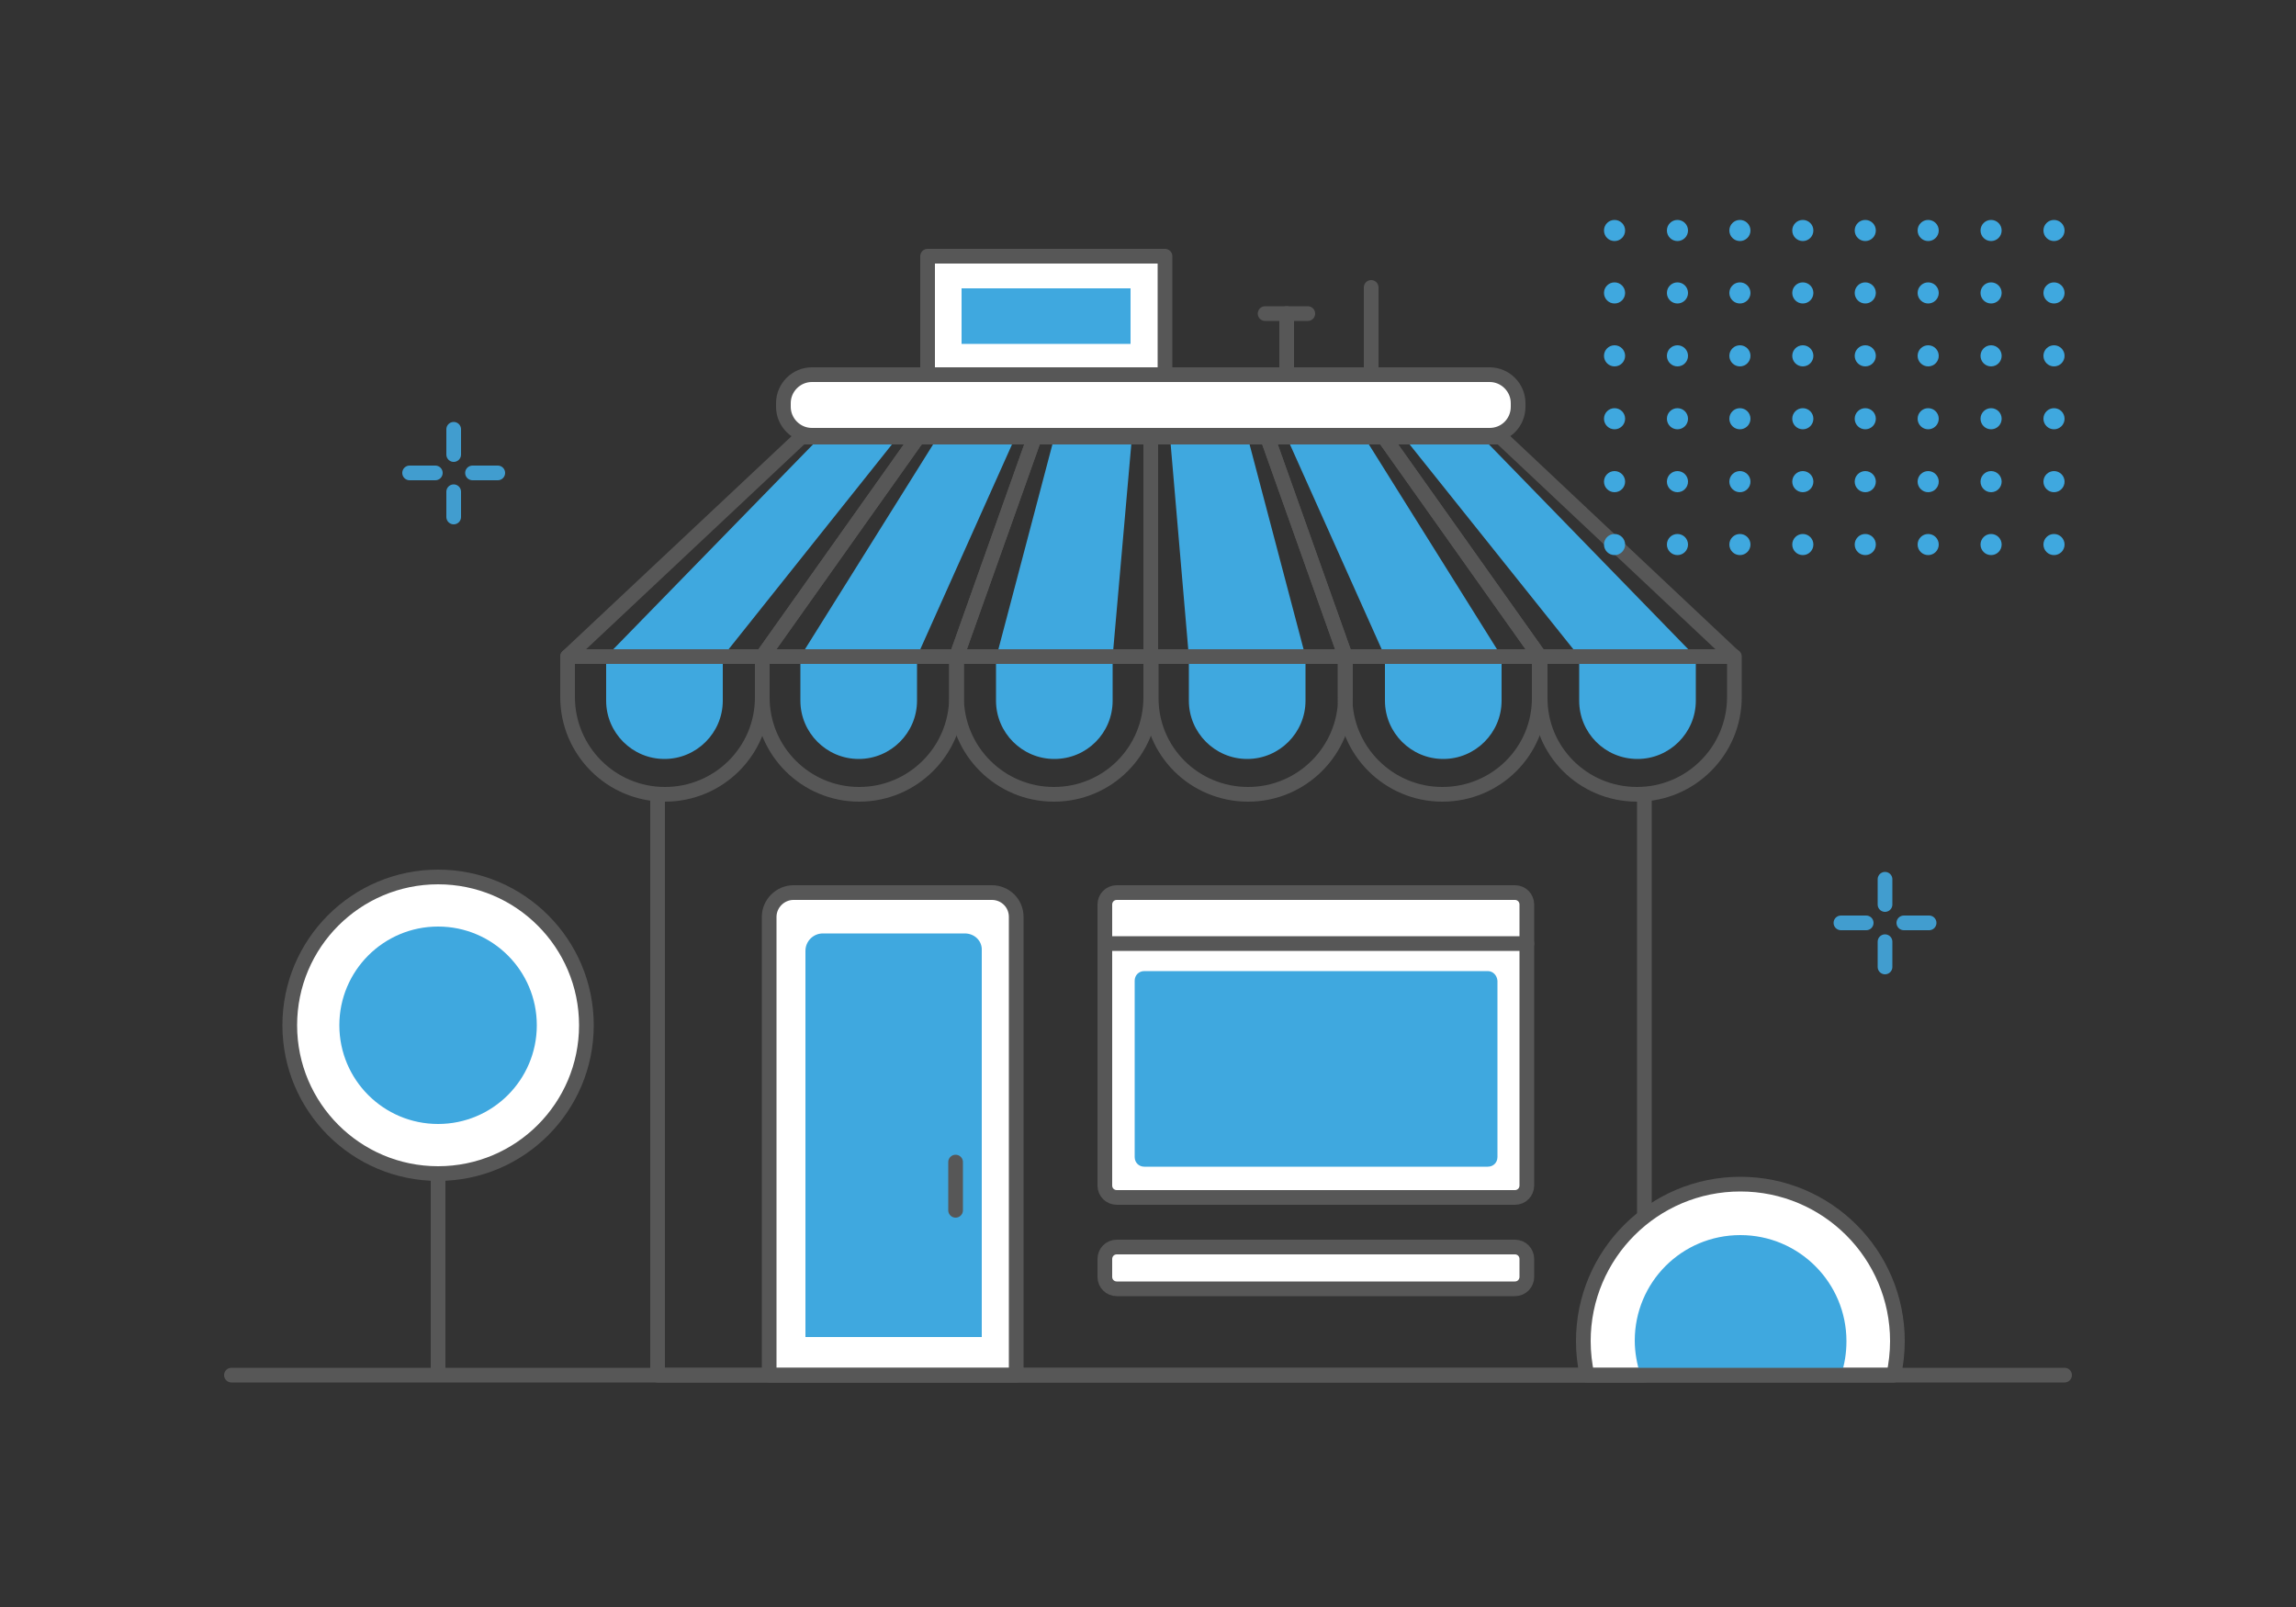 <?xml version="1.0" encoding="utf-8"?>
<!-- Generator: Adobe Illustrator 21.1.0, SVG Export Plug-In . SVG Version: 6.00 Build 0)  -->
<svg version="1.1" xmlns="http://www.w3.org/2000/svg" xmlns:xlink="http://www.w3.org/1999/xlink" x="0px" y="0px"
	 viewBox="0 0 500 350" style="enable-background:new 0 0 500 350;" xml:space="preserve">
<rect x="0" y="0" width="500" height="350" fill="#333333" stroke="none"/>
<style type="text/css">
	.st0{display:none;}
	.st1{display:inline;}
	.st2{fill:#FFFFFF;stroke:#575757;stroke-width:0.8;stroke-linecap:round;stroke-linejoin:round;stroke-miterlimit:10;}
	.st3{fill:#3FA8DF;}
	.st4{fill:none;stroke:#575757;stroke-width:0.8;stroke-linecap:round;stroke-linejoin:round;stroke-miterlimit:10;}
	
		.st5{display:inline;fill:#FFFFFF;stroke:#575757;stroke-width:0.8;stroke-linecap:round;stroke-linejoin:round;stroke-miterlimit:10;}
	.st6{display:inline;fill:#3FA8DF;}
	.st7{display:inline;fill:none;stroke:#575757;stroke-width:0.8;stroke-linecap:round;stroke-linejoin:round;stroke-miterlimit:10;}
	.st8{fill:none;stroke:#419DCF;stroke-width:0.8;stroke-linecap:round;stroke-linejoin:round;stroke-miterlimit:10;}
	.st9{fill:#575756;}
	.st10{display:inline;fill:#FFFFFF;}
	
		.st11{display:inline;fill:none;stroke:#419DCF;stroke-width:0.8;stroke-linecap:round;stroke-linejoin:round;stroke-miterlimit:10;}
	.st12{display:inline;fill:#0082C7;}
	.st13{display:inline;fill:#005EA9;}
	.st14{display:inline;fill:#00468D;}
	.st15{display:inline;fill:#43474B;}
	.st16{display:inline;fill:#3C4044;}
	.st17{fill:#FFFFFF;}
	.st18{fill:#FFFFFF;stroke:#575757;stroke-width:3.2;stroke-linecap:round;stroke-linejoin:round;stroke-miterlimit:10;}
	.st19{fill:none;stroke:#575757;stroke-width:3.2;stroke-linecap:round;stroke-linejoin:round;stroke-miterlimit:10;}
	.st20{fill:none;stroke:#419DCF;stroke-width:3.2;stroke-linecap:round;stroke-linejoin:round;stroke-miterlimit:10;}
	.st21{display:inline;fill:none;stroke:#FF7BEB;stroke-width:0.563;stroke-miterlimit:10;}
</style>
<g id="Capa_1" class="st0">
</g>
<g id="Capa_4">
	<g>
		<polyline class="st19" points="143.2,173.6 143.2,299.5 358.1,299.5 358.1,173.6 		"/>
		<circle class="st18" cx="95.4" cy="223.3" r="32.3"/>
		<circle class="st3" cx="95.4" cy="223.3" r="21.5"/>
		<line class="st19" x1="95.4" y1="257" x2="95.4" y2="298.8"/>
		<path class="st18" d="M412.4,299.5c0.5-2.4,0.8-4.9,0.8-7.4c0-18.9-15.3-34.2-34.2-34.2s-34.2,15.3-34.2,34.2c0,2.6,0.3,5,0.8,7.4
			H412.4z"/>
		<path class="st18" d="M216,194.4h-43.2c-2.9,0-5.3,2.4-5.3,5.3v99.8h53.8v-99.8C221.3,196.7,218.9,194.4,216,194.4z"/>
		<path class="st3" d="M210.1,203.3h-30.9c-2.1,0-3.8,1.7-3.8,3.8v84.1h38.4V207C213.9,204.9,212.2,203.3,210.1,203.3z"/>
		<path class="st18" d="M329.9,194.4h-86.7c-1.5,0-2.6,1.2-2.6,2.6v61.2c0,1.5,1.2,2.6,2.6,2.6h86.7c1.5,0,2.6-1.2,2.6-2.6V197
			C332.5,195.6,331.4,194.4,329.9,194.4z"/>
		<path class="st3" d="M324,211.5h-74.8c-1.2,0-2.1,0.9-2.1,2.1V252c0,1.2,0.9,2.1,2.1,2.1H324c1.2,0,2.1-0.9,2.1-2.1v-38.4
			C326,212.4,325.1,211.5,324,211.5z"/>
		<path class="st18" d="M329.9,271.6h-86.7c-1.5,0-2.6,1.2-2.6,2.6v3.9c0,1.5,1.2,2.6,2.6,2.6h86.7c1.5,0,2.6-1.2,2.6-2.6v-3.9
			C332.5,272.8,331.4,271.6,329.9,271.6z"/>
		<line class="st18" x1="332.5" y1="205.5" x2="240.6" y2="205.5"/>
		<line class="st19" x1="208.1" y1="253.1" x2="208.1" y2="263.6"/>
		<g>
			<g>
				<path class="st3" d="M144.7,165.3L144.7,165.3c-7,0-12.7-5.7-12.7-12.7V143h25.4v9.6C157.4,159.6,151.7,165.3,144.7,165.3z"/>
				<polygon class="st3" points="157.4,143 195.5,95.2 178.6,95.2 132,143 				"/>
				<path class="st3" d="M229.6,165.3L229.6,165.3c-7,0-12.7-5.7-12.7-12.7V143h25.4v9.6C242.3,159.6,236.7,165.3,229.6,165.3z"/>
				<polygon class="st3" points="242.3,143 246.5,95.2 229.6,95.2 217,143 				"/>
				<path class="st3" d="M187,165.3L187,165.3c-7,0-12.7-5.7-12.7-12.7V143h25.4v9.6C199.7,159.6,194,165.3,187,165.3z"/>
				<polygon class="st3" points="199.7,143 221.1,95.2 204.2,95.2 174.3,143 				"/>
			</g>
			<g>
				<path class="st3" d="M356.6,165.3L356.6,165.3c7,0,12.7-5.7,12.7-12.7V143h-25.4v9.6C343.9,159.6,349.5,165.3,356.6,165.3z"/>
				<polygon class="st3" points="343.9,143 305.7,95.2 322.7,95.2 369.2,143 				"/>
				<path class="st3" d="M271.6,165.3L271.6,165.3c7,0,12.7-5.7,12.7-12.7V143h-25.4v9.6C258.9,159.6,264.6,165.3,271.6,165.3z"/>
				<polygon class="st3" points="258.9,143 254.8,95.2 271.7,95.2 284.3,143 				"/>
				<path class="st3" d="M314.3,165.3L314.3,165.3c7,0,12.7-5.7,12.7-12.7V143h-25.4v9.6C301.6,159.6,307.3,165.3,314.3,165.3z"/>
				<polygon class="st3" points="301.6,143 280.2,95.2 297.1,95.2 327,143 				"/>
			</g>
		</g>
		<path class="st18" d="M324.4,94.8H176.8c-3.4,0-6.2-2.8-6.2-6.2v-0.8c0-3.4,2.8-6.2,6.2-6.2h147.6c3.4,0,6.2,2.8,6.2,6.2v0.8
			C330.6,92,327.9,94.8,324.4,94.8z"/>
		<rect x="202" y="55.8" class="st18" width="51.7" height="25.8"/>
		<line class="st18" x1="280.2" y1="81.6" x2="280.2" y2="68.3"/>
		<line class="st18" x1="275.5" y1="68.3" x2="284.8" y2="68.3"/>
		<line class="st18" x1="298.6" y1="81.6" x2="298.6" y2="62.6"/>
		<rect x="209.4" y="62.8" class="st3" width="36.8" height="12.1"/>
		<g>
			<path class="st19" d="M144.8,173L144.8,173c-11.7,0-21.2-9.5-21.2-21.2V143H166v8.9C166,163.6,156.5,173,144.8,173z"/>
			<path class="st19" d="M187.1,173L187.1,173c11.7,0,21.2-9.5,21.2-21.2V143H166v8.9C166,163.6,175.5,173,187.1,173z"/>
			<path class="st19" d="M271.8,173L271.8,173c11.7,0,21.2-9.5,21.2-21.2V143h-42.3v8.9C250.6,163.6,260.1,173,271.8,173z"/>
			<path class="st19" d="M229.5,173L229.5,173c-11.7,0-21.2-9.5-21.2-21.2V143h42.3v8.9C250.6,163.6,241.2,173,229.5,173z"/>
			<path class="st19" d="M314.1,173L314.1,173c-11.7,0-21.2-9.5-21.2-21.2V143h42.3v8.9C335.3,163.6,325.8,173,314.1,173z"/>
			<path class="st19" d="M356.5,173L356.5,173c11.7,0,21.2-9.5,21.2-21.2V143h-42.3v8.9C335.3,163.6,344.8,173,356.5,173z"/>
			<polygon class="st19" points="199.9,95.2 174.5,95.2 123.6,143 166,143 			"/>
			<polygon class="st19" points="199.9,95.2 225.3,95.2 208.3,143 166,143 			"/>
			<polygon class="st19" points="250.6,95.2 276,95.2 293,143 250.6,143 			"/>
			<polygon class="st19" points="250.6,95.2 225.3,95.2 208.3,143 250.6,143 			"/>
			<polygon class="st19" points="301.4,95.2 276,95.2 293,143 335.3,143 			"/>
			<polygon class="st19" points="301.4,95.2 326.8,95.2 377.6,143 335.3,143 			"/>
		</g>
		<g>
			<line class="st20" x1="410.5" y1="191.5" x2="410.5" y2="197"/>
			<line class="st20" x1="410.5" y1="205.1" x2="410.5" y2="210.6"/>
			<line class="st20" x1="420.1" y1="201" x2="414.6" y2="201"/>
			<line class="st20" x1="406.4" y1="201" x2="400.9" y2="201"/>
		</g>
		<g>
			<line class="st20" x1="98.8" y1="93.5" x2="98.8" y2="99"/>
			<line class="st20" x1="98.8" y1="107.1" x2="98.8" y2="112.6"/>
			<line class="st20" x1="108.4" y1="103" x2="102.9" y2="103"/>
			<line class="st20" x1="94.8" y1="103" x2="89.2" y2="103"/>
		</g>
		<path class="st3" d="M400.9,299.5c0.8-2.3,1.2-4.8,1.2-7.4c0-12.7-10.3-23.1-23.1-23.1S356,279.3,356,292c0,2.6,0.5,5.1,1.2,7.4
			H400.9z"/>
		<line class="st18" x1="50.4" y1="299.5" x2="449.6" y2="299.5"/>
		<g>
			<circle class="st3" cx="351.6" cy="50.2" r="2.3"/>
			<circle class="st3" cx="351.6" cy="63.8" r="2.3"/>
			<circle class="st3" cx="351.6" cy="77.5" r="2.3"/>
			<circle class="st3" cx="351.6" cy="91.2" r="2.3"/>
			<circle class="st3" cx="351.6" cy="104.9" r="2.3"/>
			<circle class="st3" cx="351.6" cy="118.6" r="2.3"/>
			<circle class="st3" cx="365.3" cy="50.2" r="2.3"/>
			<circle class="st3" cx="365.3" cy="63.8" r="2.3"/>
			<circle class="st3" cx="365.3" cy="77.5" r="2.3"/>
			<circle class="st3" cx="365.3" cy="91.2" r="2.3"/>
			<circle class="st3" cx="365.3" cy="104.9" r="2.3"/>
			<circle class="st3" cx="365.3" cy="118.6" r="2.3"/>
			<circle class="st3" cx="378.9" cy="50.2" r="2.3"/>
			<circle class="st3" cx="378.9" cy="63.8" r="2.3"/>
			<circle class="st3" cx="378.9" cy="77.5" r="2.3"/>
			<circle class="st3" cx="378.9" cy="91.2" r="2.3"/>
			<circle class="st3" cx="378.9" cy="104.9" r="2.3"/>
			<circle class="st3" cx="378.9" cy="118.6" r="2.3"/>
			<circle class="st3" cx="392.6" cy="50.2" r="2.3"/>
			<circle class="st3" cx="392.6" cy="63.8" r="2.3"/>
			<circle class="st3" cx="392.6" cy="77.5" r="2.3"/>
			<circle class="st3" cx="392.6" cy="91.2" r="2.3"/>
			<circle class="st3" cx="392.6" cy="104.9" r="2.3"/>
			<circle class="st3" cx="392.6" cy="118.6" r="2.3"/>
			<circle class="st3" cx="406.2" cy="50.2" r="2.3"/>
			<circle class="st3" cx="406.2" cy="63.8" r="2.3"/>
			<circle class="st3" cx="406.2" cy="77.5" r="2.3"/>
			<circle class="st3" cx="406.2" cy="91.2" r="2.3"/>
			<circle class="st3" cx="406.2" cy="104.9" r="2.3"/>
			<circle class="st3" cx="406.2" cy="118.6" r="2.3"/>
			<circle class="st3" cx="419.9" cy="50.2" r="2.3"/>
			<circle class="st3" cx="419.9" cy="63.8" r="2.3"/>
			<circle class="st3" cx="419.9" cy="77.5" r="2.3"/>
			<circle class="st3" cx="419.9" cy="91.2" r="2.3"/>
			<circle class="st3" cx="419.9" cy="104.9" r="2.3"/>
			<circle class="st3" cx="419.9" cy="118.6" r="2.3"/>
			<circle class="st3" cx="433.6" cy="50.2" r="2.3"/>
			<circle class="st3" cx="433.6" cy="63.8" r="2.3"/>
			<circle class="st3" cx="433.6" cy="77.5" r="2.3"/>
			<circle class="st3" cx="433.6" cy="91.2" r="2.3"/>
			<circle class="st3" cx="433.6" cy="104.9" r="2.3"/>
			<circle class="st3" cx="433.6" cy="118.6" r="2.3"/>
			<circle class="st3" cx="447.3" cy="50.2" r="2.3"/>
			<circle class="st3" cx="447.3" cy="63.8" r="2.3"/>
			<circle class="st3" cx="447.3" cy="77.5" r="2.3"/>
			<circle class="st3" cx="447.3" cy="91.2" r="2.3"/>
			<circle class="st3" cx="447.3" cy="104.9" r="2.3"/>
			<circle class="st3" cx="447.3" cy="118.6" r="2.3"/>
		</g>
	</g>
</g>
<g id="Capa_3" class="st0">
</g>
<g id="Capa_2" class="st0">
</g>
</svg>
